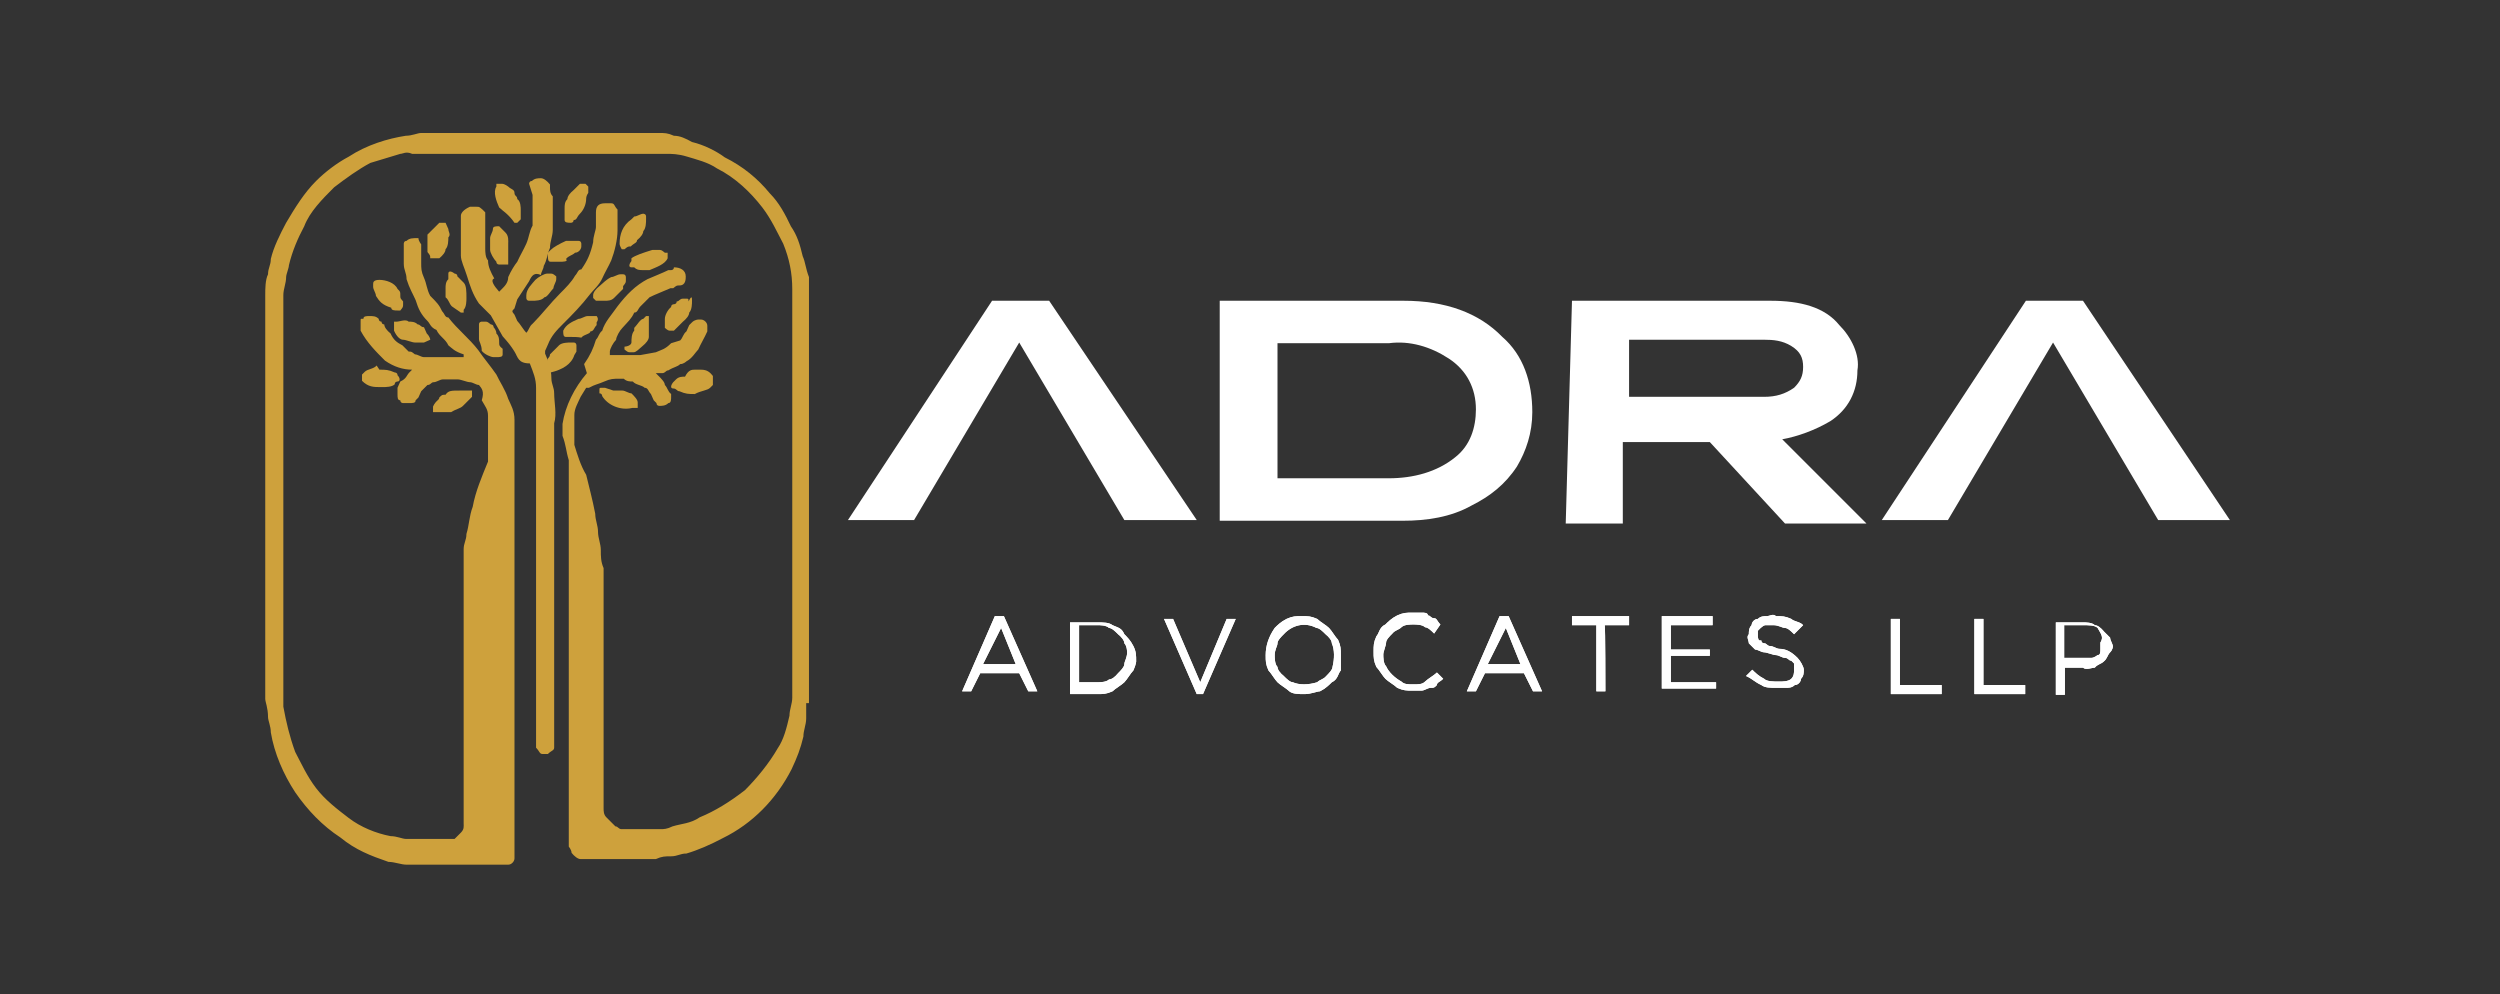 <?xml version="1.0" encoding="utf-8"?>
<!-- Generator: Adobe Illustrator 24.3.0, SVG Export Plug-In . SVG Version: 6.00 Build 0)  -->
<svg version="1.1" id="Layer_1" xmlns="http://www.w3.org/2000/svg" xmlns:xlink="http://www.w3.org/1999/xlink" x="0px" y="0px"
	 viewBox="0 0 359.1 142.8" style="enable-background:new 0 0 359.1 142.8;" xml:space="preserve">
<rect x="0" y="0" width="359.1" height="142.8" fill="#333333" stroke="none"/>
<style type="text/css">
	.st0{fill:#FFFFFF;}
	.st1{fill:#CEA13C;}
</style>
<path class="st0" d="M149,99.3h-1.3l-1.3-2.6h-5.6l-1.3,2.6h-1.3l4.7-10.8h1.3L149,99.3z M143.8,90.2l-2.6,5.2h4.7L143.8,90.2z"/>
<path class="st0" d="M162.8,96.3c-0.4,0.4-0.9,1.3-1.3,1.7c-0.4,0.4-1.3,0.9-1.7,1.3c-0.9,0.4-1.3,0.4-2.2,0.4h-3.9V89.4h3.9
	c0.9,0,1.7,0,2.2,0.4c0.9,0.4,1.3,0.4,1.7,1.3c0.4,0.4,0.9,0.9,1.3,1.7s0.4,1.3,0.4,2.2C163.2,95,163.2,95.4,162.8,96.3z
	 M161.5,92.4c0-0.4-0.4-0.9-0.9-1.3c-0.4-0.4-0.9-0.9-1.3-0.9c-0.4-0.4-1.3-0.4-1.7-0.4H155V98h2.6c0.4,0,1.3,0,1.7-0.4
	c0.4,0,0.9-0.4,1.3-0.9c0.4-0.4,0.9-0.9,0.9-1.3c0-0.4,0.4-0.9,0.4-1.7C161.9,93.7,161.9,92.8,161.5,92.4z"/>
<path class="st0" d="M176.2,88.9h1.3l-4.7,10.8h-0.9l-4.7-10.8h1.3l3.9,9.1L176.2,88.9z"/>
<path class="st0" d="M192.6,96.3c-0.4,0.4-0.4,1.3-1.3,1.7c-0.4,0.4-0.9,0.9-1.7,1.3c-0.4,0-1.3,0.4-2.2,0.4s-1.7,0-2.2-0.4
	c-0.4-0.4-1.3-0.9-1.7-1.3c-0.4-0.4-0.9-1.3-1.3-1.7c-0.4-0.9-0.4-1.3-0.4-2.2c0-1.3,0.4-2.6,1.3-3.9c0.4-0.4,0.9-0.9,1.7-1.3
	c0.9-0.4,1.3-0.4,2.2-0.4s1.3,0,2.2,0.4c0.4,0.4,1.3,0.9,1.7,1.3c0.4,0.4,0.9,1.3,1.3,1.7c0.4,0.9,0.4,1.3,0.4,2.2
	C192.6,95,192.6,95.4,192.6,96.3z M191.3,92.4c0-0.4-0.4-0.9-0.9-1.3c-0.4-0.4-0.9-0.9-1.3-0.9c-1.7-0.9-3.5-0.4-4.7,0.9
	c-0.4,0.4-0.9,0.9-0.9,1.3c0,0.4-0.4,0.9-0.4,1.7c0,0.4,0,1.3,0.4,1.7c0,0.4,0.4,0.9,0.9,1.3c0.4,0.4,0.9,0.9,1.3,0.9
	c0.9,0.4,2.2,0.4,3.5,0c0.4-0.4,0.9-0.4,1.3-0.9c0.4-0.4,0.9-0.9,0.9-1.3C191.7,94.6,191.7,93.3,191.3,92.4L191.3,92.4z"/>
<path class="st0" d="M206.4,98.4c-0.4,0.4-0.4,0.4-0.9,0.4c-0.4,0-0.9,0.4-1.3,0.4s-0.9,0-1.3,0c-0.9,0-1.3,0-2.2-0.4
	c-0.4-0.4-1.3-0.9-1.7-1.3c-0.4-0.4-0.9-1.3-1.3-1.7c-0.4-0.9-0.4-1.3-0.4-2.2c0-0.9,0-1.3,0.4-2.2c0.4-0.4,0.4-1.3,1.3-1.7
	c0.4-0.4,0.9-0.9,1.7-1.3c0.9-0.4,1.3-0.4,2.2-0.4c0.4,0,0.9,0,1.3,0s0.9,0,0.9,0.4c0.4,0,0.4,0.4,0.9,0.4c0.4,0,0.4,0.4,0.9,0.9
	l-0.9,1.3c-0.4-0.4-0.9-0.9-1.3-0.9c-0.4-0.4-1.3-0.4-1.7-0.4c-0.4,0-1.3,0-1.7,0.4c-0.4,0.4-0.9,0.4-1.3,0.9
	c-0.4,0.4-0.9,0.9-0.9,1.3c0,0.4-0.4,1.3-0.4,1.7c0,0.4,0,1.3,0.4,1.7c0.4,0.9,1.3,1.7,2.2,2.2c0.4,0.4,0.9,0.4,1.7,0.4
	s1.3,0,1.7-0.4s1.3-0.9,1.7-1.3l0.9,0.9C206.8,98,206.4,98,206.4,98.4z"/>
<path class="st0" d="M221.5,99.3h-1.3l-1.3-2.6h-5.6l-1.3,2.6h-1.3l4.7-10.8h1.3L221.5,99.3z M216.3,90.2l-2.6,5.2h4.7L216.3,90.2z"
	/>
<path class="st0" d="M230.6,99.3h-1.3v-9.5h-3.5v-1.3h8.2v1.3h-3.5C230.6,89.8,230.6,99.3,230.6,99.3z"/>
<path class="st0" d="M246.5,89.8h-6.5v3.5h5.6v0.9h-5.6V98h6.5v0.9h-7.8V88.5h7.3v1.3H246.5z"/>
<path class="st0" d="M253,92c0,0.4,0.4,0.4,0.4,0.4c0.4,0,0.4,0.4,0.9,0.4c0.4,0,0.9,0.4,1.3,0.4c0.9,0,1.7,0.4,2.6,1.3
	c0.4,0.4,0.9,1.3,0.9,1.7s0,0.9-0.4,1.3c0,0.4-0.4,0.9-0.9,0.9c-0.4,0.4-0.9,0.4-1.3,0.4c-0.4,0-0.9,0-1.3,0c-0.9,0-1.7,0-2.2-0.4
	c-0.9-0.4-1.3-0.9-2.2-1.3l0.9-0.9c0.4,0.4,0.9,0.9,1.7,1.3c0.4,0.4,1.3,0.4,2.2,0.4c0.4,0,1.3,0,1.7-0.4c0.4-0.4,0.4-0.9,0.4-1.3
	c0-0.4,0-0.4,0-0.9l-0.4-0.4c-0.4,0-0.4-0.4-0.9-0.4c-0.4,0-0.9-0.4-1.3-0.4s-1.3-0.4-1.7-0.4c-0.4,0-0.9-0.4-1.3-0.4
	c-0.4-0.4-0.4-0.4-0.9-0.9c0-0.4-0.4-0.9,0-1.3c0-0.4,0-0.9,0.4-1.3c0-0.4,0.4-0.9,0.9-0.9c0.4-0.4,0.9-0.4,1.3-0.4
	c0.4,0,0.9-0.4,1.3,0c0.9,0,1.3,0,2.2,0.4c0.4,0.4,1.3,0.4,1.7,0.9l-1.3,1.3c-0.4-0.4-0.9-0.9-1.3-0.9c-0.4,0-0.9-0.4-1.7-0.4
	c-0.4,0-0.4,0-0.9,0c-0.4,0-0.4,0-0.9,0.4l-0.4,0.4c0,0,0,0.4,0,0.9C252.6,92,252.6,92,253,92z"/>
<path class="st0" d="M271.6,88.9h1.3v9.5h6v1.3h-7.3V88.9z"/>
<path class="st0" d="M283.6,88.9h1.3v9.5h6v1.3h-7.3V88.9z"/>
<path class="st0" d="M303.1,93.7c-0.4,0.4-0.4,0.9-0.9,1.3c-0.4,0.4-0.9,0.4-1.3,0.9c-0.4,0-1.3,0.4-1.7,0h-2.6v3.9h-1.3V89.4h3.9
	c0.4,0,1.3,0,1.7,0.4c0.4,0,0.9,0.4,1.3,0.9c0.4,0.4,0.4,0.4,0.9,0.9c0,0.4,0.4,0.9,0.4,1.3C303.5,92.8,303.5,93.3,303.1,93.7z
	 M301.3,90.2c-0.4-0.4-1.3-0.4-2.2-0.4h-2.6v4.7h2.6c0.4,0,0.9,0,1.3,0c0.4,0,0.9-0.4,0.9-0.4c0.4,0,0.4-0.4,0.4-0.9s0-0.4,0-0.9
	C302.2,91.5,301.8,91.1,301.3,90.2L301.3,90.2z"/>
<path class="st0" d="M201.6,43.2c6,0,10.8,1.7,14.2,5.2c3,2.6,4.3,6.5,4.3,10.8c0,3-0.9,5.6-2.2,7.8c-1.7,2.6-3.9,4.3-6.5,5.6
	c-3,1.7-6.5,2.2-9.9,2.2h-26.3V43.2H201.6z M199.5,68.7c3.5,0,6.9-0.9,9.5-3c2.2-1.7,3-4.3,3-6.9c0-3-1.3-5.6-3.9-7.3
	c-2.6-1.7-5.6-2.6-8.6-2.2h-16v19.4H199.5z"/>
<path class="st0" d="M225.8,43.2h28.5c4.3,0,7.8,0.9,9.9,3.5c1.7,1.7,3,4.3,2.6,6.5c0,3-1.3,5.6-3.9,7.3c-2.2,1.3-4.7,2.2-6.9,2.6
	l12.1,12.1h-11.7l-10.8-11.7h-12.5v11.7h-8.2L225.8,43.2z M253.4,57c1.7,0,3-0.4,4.3-1.3c0.9-0.9,1.3-1.7,1.3-3c0-1.3-0.4-2.2-1.7-3
	s-2.6-0.9-3.9-0.9H234V57H253.4z"/>
<polygon class="st0" points="121.8,74.7 142.5,43.2 150.7,43.2 171.9,74.7 161.5,74.7 146.4,49.2 131.3,74.7 "/>
<polygon class="st0" points="270.3,74.7 291,43.2 299.2,43.2 320.3,74.7 310,74.7 294.9,49.2 279.8,74.7 "/>
<path class="st0" d="M149,99.3h-1.3l-1.3-2.6h-5.6l-1.3,2.6h-1.3l4.7-10.8h1.3L149,99.3z M143.8,90.2l-2.6,5.2h4.7L143.8,90.2z"/>
<path class="st0" d="M162.8,96.3c-0.4,0.4-0.9,1.3-1.3,1.7c-0.4,0.4-1.3,0.9-1.7,1.3c-0.9,0.4-1.3,0.4-2.2,0.4h-3.9V89.4h3.9
	c0.9,0,1.7,0,2.2,0.4c0.9,0.4,1.3,0.4,1.7,1.3c0.4,0.4,0.9,0.9,1.3,1.7s0.4,1.3,0.4,2.2C163.2,95,163.2,95.4,162.8,96.3z
	 M161.5,92.4c0-0.4-0.4-0.9-0.9-1.3c-0.4-0.4-0.9-0.9-1.3-0.9c-0.4-0.4-1.3-0.4-1.7-0.4H155V98h2.6c0.4,0,1.3,0,1.7-0.4
	c0.4,0,0.9-0.4,1.3-0.9c0.4-0.4,0.9-0.9,0.9-1.3c0-0.4,0.4-0.9,0.4-1.7C161.9,93.7,161.9,92.8,161.5,92.4z"/>
<path class="st0" d="M176.2,88.9h1.3l-4.7,10.8h-0.9l-4.7-10.8h1.3l3.9,9.1L176.2,88.9z"/>
<path class="st0" d="M192.6,96.3c-0.4,0.4-0.4,1.3-1.3,1.7c-0.4,0.4-0.9,0.9-1.7,1.3c-0.4,0-1.3,0.4-2.2,0.4s-1.7,0-2.2-0.4
	c-0.4-0.4-1.3-0.9-1.7-1.3c-0.4-0.4-0.9-1.3-1.3-1.7c-0.4-0.9-0.4-1.3-0.4-2.2c0-1.3,0.4-2.6,1.3-3.9c0.4-0.4,0.9-0.9,1.7-1.3
	c0.9-0.4,1.3-0.4,2.2-0.4s1.3,0,2.2,0.4c0.4,0.4,1.3,0.9,1.7,1.3c0.4,0.4,0.9,1.3,1.3,1.7c0.4,0.9,0.4,1.3,0.4,2.2
	C192.6,95,192.6,95.4,192.6,96.3z M191.3,92.4c0-0.4-0.4-0.9-0.9-1.3c-0.4-0.4-0.9-0.9-1.3-0.9c-1.7-0.9-3.5-0.4-4.7,0.9
	c-0.4,0.4-0.9,0.9-0.9,1.3c0,0.4-0.4,0.9-0.4,1.7c0,0.4,0,1.3,0.4,1.7c0,0.4,0.4,0.9,0.9,1.3c0.4,0.4,0.9,0.9,1.3,0.9
	c0.9,0.4,2.2,0.4,3.5,0c0.4-0.4,0.9-0.4,1.3-0.9c0.4-0.4,0.9-0.9,0.9-1.3C191.7,94.6,191.7,93.3,191.3,92.4L191.3,92.4z"/>
<path class="st0" d="M206.4,98.4c-0.4,0.4-0.4,0.4-0.9,0.4c-0.4,0-0.9,0.4-1.3,0.4s-0.9,0-1.3,0c-0.9,0-1.3,0-2.2-0.4
	c-0.4-0.4-1.3-0.9-1.7-1.3c-0.4-0.4-0.9-1.3-1.3-1.7c-0.4-0.9-0.4-1.3-0.4-2.2c0-0.9,0-1.3,0.4-2.2c0.4-0.4,0.4-1.3,1.3-1.7
	c0.4-0.4,0.9-0.9,1.7-1.3c0.9-0.4,1.3-0.4,2.2-0.4c0.4,0,0.9,0,1.3,0s0.9,0,0.9,0.4c0.4,0,0.4,0.4,0.9,0.4c0.4,0,0.4,0.4,0.9,0.9
	l-0.9,1.3c-0.4-0.4-0.9-0.9-1.3-0.9c-0.4-0.4-1.3-0.4-1.7-0.4c-0.4,0-1.3,0-1.7,0.4c-0.4,0.4-0.9,0.4-1.3,0.9
	c-0.4,0.4-0.9,0.9-0.9,1.3c0,0.4-0.4,1.3-0.4,1.7c0,0.4,0,1.3,0.4,1.7c0.4,0.9,1.3,1.7,2.2,2.2c0.4,0.4,0.9,0.4,1.7,0.4
	s1.3,0,1.7-0.4s1.3-0.9,1.7-1.3l0.9,0.9C206.8,98,206.4,98,206.4,98.4z"/>
<path class="st0" d="M221.5,99.3h-1.3l-1.3-2.6h-5.6l-1.3,2.6h-1.3l4.7-10.8h1.3L221.5,99.3z M216.3,90.2l-2.6,5.2h4.7L216.3,90.2z"
	/>
<path class="st0" d="M230.6,99.3h-1.3v-9.5h-3.5v-1.3h8.2v1.3h-3.5C230.6,89.8,230.6,99.3,230.6,99.3z"/>
<path class="st0" d="M246.5,89.8h-6.5v3.5h5.6v0.9h-5.6V98h6.5v0.9h-7.8V88.5h7.3v1.3H246.5z"/>
<path class="st0" d="M253,92c0,0.4,0.4,0.4,0.4,0.4c0.4,0,0.4,0.4,0.9,0.4c0.4,0,0.9,0.4,1.3,0.4c0.9,0,1.7,0.4,2.6,1.3
	c0.4,0.4,0.9,1.3,0.9,1.7s0,0.9-0.4,1.3c0,0.4-0.4,0.9-0.9,0.9c-0.4,0.4-0.9,0.4-1.3,0.4c-0.4,0-0.9,0-1.3,0c-0.9,0-1.7,0-2.2-0.4
	c-0.9-0.4-1.3-0.9-2.2-1.3l0.9-0.9c0.4,0.4,0.9,0.9,1.7,1.3c0.4,0.4,1.3,0.4,2.2,0.4c0.4,0,1.3,0,1.7-0.4c0.4-0.4,0.4-0.9,0.4-1.3
	c0-0.4,0-0.4,0-0.9l-0.4-0.4c-0.4,0-0.4-0.4-0.9-0.4c-0.4,0-0.9-0.4-1.3-0.4s-1.3-0.4-1.7-0.4c-0.4,0-0.9-0.4-1.3-0.4
	c-0.4-0.4-0.4-0.4-0.9-0.9c0-0.4-0.4-0.9,0-1.3c0-0.4,0-0.9,0.4-1.3c0-0.4,0.4-0.9,0.9-0.9c0.4-0.4,0.9-0.4,1.3-0.4
	c0.4,0,0.9-0.4,1.3,0c0.9,0,1.3,0,2.2,0.4c0.4,0.4,1.3,0.4,1.7,0.9l-1.3,1.3c-0.4-0.4-0.9-0.9-1.3-0.9c-0.4,0-0.9-0.4-1.7-0.4
	c-0.4,0-0.4,0-0.9,0c-0.4,0-0.4,0-0.9,0.4l-0.4,0.4c0,0,0,0.4,0,0.9C252.6,92,252.6,92,253,92z"/>
<path class="st0" d="M271.6,88.9h1.3v9.5h6v1.3h-7.3V88.9z"/>
<path class="st0" d="M283.6,88.9h1.3v9.5h6v1.3h-7.3V88.9z"/>
<path class="st0" d="M303.1,93.7c-0.4,0.4-0.4,0.9-0.9,1.3c-0.4,0.4-0.9,0.4-1.3,0.9c-0.4,0-1.3,0.4-1.7,0h-2.6v3.9h-1.3V89.4h3.9
	c0.4,0,1.3,0,1.7,0.4c0.4,0,0.9,0.4,1.3,0.9c0.4,0.4,0.4,0.4,0.9,0.9c0,0.4,0.4,0.9,0.4,1.3C303.5,92.8,303.5,93.3,303.1,93.7z
	 M301.3,90.2c-0.4-0.4-1.3-0.4-2.2-0.4h-2.6v4.7h2.6c0.4,0,0.9,0,1.3,0c0.4,0,0.9-0.4,0.9-0.4c0.4,0,0.4-0.4,0.4-0.9s0-0.4,0-0.9
	C302.2,91.5,301.8,91.1,301.3,90.2L301.3,90.2z"/>
<path class="st1" d="M115.8,101C115.8,101,115.8,101.5,115.8,101L115.8,101c0,0.9,0,1.3,0,2.2c0,0.9-0.4,1.7-0.4,2.6
	c-0.4,1.7-0.9,3-1.7,4.7c-2.2,4.3-5.6,7.8-9.9,9.9c-1.7,0.9-3.5,1.7-5.2,2.2c-0.9,0-1.3,0.4-2.2,0.4s-1.3,0-2.2,0.4
	c-0.4,0-1.3,0-1.7,0h-9.1c-0.4,0-0.9-0.4-1.3-0.9c0-0.4-0.4-0.9-0.4-0.9c0-0.9,0-1.3,0-2.2v-3c0-0.4,0-0.9,0-1.7v-2.6
	c0-1.3,0-2.6,0-3.9c0-0.9,0-1.7,0-2.6c0-2.2,0-4.7,0-6.9c0-2.2,0-4.7,0-6.9c0-0.9,0-1.7,0-2.6v-2.6c0-1.7,0-3.5,0-4.7c0,0,0,0,0-0.4
	v-4.7c0-1.7,0-3,0-4.7v-0.4v-3.9c0-0.4,0-1.3,0-1.7l0,0c-0.4-1.3-0.4-2.2-0.9-3.5c0-0.4,0-1.3,0-1.7c0.4-2.6,1.7-5.2,3.5-7.3
	l-0.4-1.3c0.9-1.3,1.3-2.2,1.7-3.5c0.4-0.4,0.4-0.9,0.9-1.3c0.4-1.3,1.3-2.2,2.2-3.5c1.3-1.7,2.6-3,4.3-3.9c0.9-0.4,2.2-0.9,3-1.3
	h0.4c0,0,0.4,0,0.4-0.4c0.9,0,1.7,0.4,1.7,1.3l0,0c0,0.4,0,1.3-0.9,1.3c-0.4,0-0.4,0-0.9,0.4h-0.4c-0.9,0.4-2.2,0.9-3,1.3
	c-0.4,0.4-0.9,0.9-1.3,1.3l0,0c-0.4,0.4-0.4,0.9-0.9,0.9c-0.4,0.9-0.9,1.3-1.7,2.2c-0.4,0.4-0.9,1.3-0.9,1.7
	c-0.4,0.4-0.9,1.3-0.9,1.7V51l0,0h0.4h0.4h0.9h0.9h0.9H92l2.2-0.4l0,0c0.9-0.4,1.3-0.4,2.2-1.3l1.3-0.4l0,0c0.4-0.4,0.4-0.9,0.9-1.3
	l0.4-0.9l0.4-0.4c0.4-0.4,0.9-0.4,0.9-0.4h0.4c0.4,0,0.9,0.4,0.9,0.9v0.4v0.4c-0.4,0.9-0.9,1.7-1.3,2.6c-0.4,0.4-0.9,1.3-1.7,1.7
	c0,0-0.4,0.4-0.9,0.4c-0.4,0.4-0.9,0.4-1.7,0.9c-0.4,0-0.4,0.4-0.9,0.4s-0.4,0-0.9,0l0,0l0.4,0.4c0.4,0.4,0.9,0.9,0.9,1.3
	c0.4,0.4,0.4,0.9,0.9,1.3V57c0,0.4,0,0.9-0.4,0.9c-0.4,0.4-0.9,0.4-1.3,0.4c0,0-0.4,0-0.4-0.4l-0.4-0.4l-0.4-0.9l0,0
	c-0.4-0.4-0.4-0.9-0.9-0.9l0,0c-0.4-0.4-1.3-0.4-1.7-0.9c-0.4,0-0.9,0-1.3-0.4H89c-0.9,0-1.3,0-2.2,0.4c-0.9,0.4-1.3,0.4-2.2,0.9
	c0,0,0,0-0.4,0L83.4,57c-0.4,0.9-0.9,1.7-0.9,2.6c0,0.4,0,0.9,0,1.3c0,0.9,0,1.7,0,2.6c0,0.4,0,0.4,0,0.4c0.4,1.3,0.9,3,1.7,4.3
	c0.4,1.7,0.9,3.5,1.3,5.6c0,0.9,0.4,1.7,0.4,2.6c0,0.9,0.4,1.7,0.4,2.6s0,1.7,0.4,2.6c0,1.7,0,3,0,4.7c0,1.7,0,3.5,0,5.2
	c0,2.2,0,4.3,0,6s0,4.3,0,6.5c0,0.9,0,1.7,0,2.6c0,0.9,0,2.2,0,3.5c0,1.7,0,3.5,0,4.7c0,0.4,0,0.9,0,1.3c0,0.4,0,0.9,0.4,1.3
	c0.4,0.4,0.9,0.9,1.3,1.3c0.4,0,0.4,0.4,0.9,0.4h0.4c0.4,0,0.9,0,1.3,0h2.2c0.4,0,1.3,0,1.7,0s0.9,0,1.7-0.4
	c1.3-0.4,2.6-0.4,3.9-1.3c2.2-0.9,4.3-2.2,6.5-3.9c1.7-1.7,3.5-3.9,4.7-6c0.9-1.3,1.3-3,1.7-4.7c0-0.9,0.4-1.7,0.4-2.6
	c0-0.9,0-1.7,0-3c0-2.2,0-3.9,0-6v-3.9c0-2.2,0-4.7,0-6.9V53.5c0-1.7,0-3.5,0-4.7v-3.9c0-0.4,0-1.3,0-1.7s0-1.3,0-1.7
	c0-2.2-0.4-4.3-1.3-6.5c-0.9-1.7-1.7-3.5-3-5.2c-1.7-2.2-3.9-4.3-6.5-5.6c-1.3-0.9-3-1.3-4.3-1.7c-1.3-0.4-2.2-0.4-3-0.4
	c-0.4,0-0.9,0-1.3,0s-1.3,0-1.7,0H69.6h-6.9c-0.9,0-1.7,0-2.2,0h-1.3c-0.9-0.4-1.3,0-1.7,0c-1.3,0.4-3,0.9-4.3,1.3
	c-1.7,0.9-3.5,2.2-5.2,3.5c-1.7,1.7-3.5,3.5-4.3,5.6c-0.9,1.7-1.7,3.5-2.2,5.6c0,0.4-0.4,1.3-0.4,1.7c0,0.9-0.4,1.7-0.4,2.6l0,0
	c0,0.4,0,0.9,0,1.3v50.9c0,1.3,0,2.6,0,4.3c0,0.9,0,1.7,0,2.6c0.4,2.2,0.9,4.3,1.7,6.5c0.9,1.7,1.7,3.5,3,5.2c1.3,1.7,3,3,4.7,4.3
	c1.7,1.3,3.9,2.2,6,2.6c0.9,0,1.7,0.4,2.2,0.4s0.9,0,1.3,0s1.3,0,2.2,0h3.5c0.4-0.4,0.4-0.4,0.9-0.9s0.4-0.9,0.4-1.3s0-0.9,0-1.3
	c0-1.3,0-2.6,0-3.5c0-1.3,0-2.6,0-3.9c0-1.7,0-3.5,0-5.2c0-1.3,0-3,0-4.3c0-1.7,0-3.5,0-5.2c0-1.3,0-2.6,0-3.9s0-3,0-4.3
	c0-0.9,0-1.3,0-2.2v-1.3c0-0.4,0-0.9,0-1.3c0-0.4,0-0.9,0-1.7s0-0.9,0-1.3c0-0.9,0.4-1.3,0.4-2.2c0.4-1.3,0.4-2.6,0.9-3.9
	c0.4-2.2,1.3-4.3,2.2-6.5l0,0l0,0l0,0c0,0,0-0.9,0-2.2c0,0,0,0,0-0.9s0-1.7,0-2.6c0-0.4,0-0.4,0-0.9l0,0c0-0.9-0.4-1.3-0.9-2.2
	c0.4-1.3,0-1.7-0.4-2.2c-0.4,0-0.9-0.4-1.3-0.4s-1.3-0.4-1.7-0.4l0,0c-0.9,0-1.7,0-2.2,0c-0.4,0-0.9,0.4-1.3,0.4s-0.4,0.4-0.9,0.4
	c-0.4,0.4-0.4,0.4-0.9,0.9l-0.4,0.9l-0.4,0.4c0,0.4-0.4,0.4-0.9,0.4s-0.9,0-0.9,0s-0.4,0-0.4-0.4c-0.4,0-0.4-0.4-0.4-0.9
	c0-0.4,0-0.4,0-0.9l0,0l0.4-0.9c0.9-0.4,0.9-0.9,1.3-1.3l0.4-0.4l0,0l0,0c-1.3,0-2.6-0.4-3.9-1.3c-1.3-1.3-2.6-2.6-3.5-4.3v-0.4
	c0-0.4,0-0.4,0-0.9s0-0.4,0.4-0.4c0-0.4,0.4-0.4,0.9-0.4s0.9,0,1.3,0.4c0,0,0,0.4,0.4,0.4c0,0,0,0.4,0.4,0.4c0,0.4,0.4,0.9,0.9,1.3
	c0.4,0.9,0.9,1.3,1.7,1.7l0,0c0.4,0.4,0.4,0.4,0.9,0.9c0.4,0,0.4,0,0.9,0.4c0.4,0,0.9,0.4,1.3,0.4c0.4,0,0.9,0,1.3,0h1.3h0.9h0.9
	h0.9l0,0h0.4l0,0l0,0c0,0,0,0,0-0.4c-1.3-0.4-1.7-0.9-2.2-1.3c-0.4-0.9-1.3-1.3-1.7-2.2c-0.9-0.4-0.9-0.9-1.3-1.3
	c-0.9-0.9-1.3-1.7-1.7-3c-0.4-0.9-0.9-1.7-1.3-3c0-0.9-0.4-1.3-0.4-2.2s0-1.3,0-2.2c0-0.4,0-0.4,0-0.9V35c0,0,0-0.4,0.4-0.4
	c0.4-0.4,0.9-0.4,1.7-0.4c0,0.4,0.4,0.9,0.4,0.9c0,0.4,0,0.9,0,1.3c0,0.4,0,0.9,0,1.3c0,0.9,0,1.3,0.4,2.2s0.4,1.7,0.9,2.6
	c0.9,0.9,1.3,1.3,1.7,2.2c0.4,0.4,0.4,0.9,0.9,0.9c1.3,1.7,3,3,4.3,4.7c0.9,1.3,1.7,2.2,2.6,3.5c0.4,0.9,1.3,2.2,1.7,3.5
	c0.4,0.9,0.9,1.7,0.9,3c0,0.9,0,1.7,0,2.6c0,0.9,0,1.3,0,2.2c0,0.4,0,0.4,0,0.9v1.3c0,0.4,0,1.3,0,1.7l0,0v2.6c0,1.3,0,3,0,4.3v4.3
	c0,1.7,0,3.5,0,4.7c0,2.2,0,3.9,0,6c0,2.2,0,3.5,0,5.6c0,0.4,0,0.9,0,0.9c0,1.7,0,3.5,0,5.2c0,0.4,0,0.9,0,1.3c0,0.9,0,1.7,0,2.6
	s0,1.7,0,2.6l0,0c0,0.9,0,1.7,0,3c0,0.4,0,0.9,0,1.7c0,0.4,0,0.4,0,0.9c0,0.9,0,1.7,0,2.6c0,0.4,0,0.9,0,1.7l0,0c0,0.9,0,1.7,0,2.6
	c0,0.4,0,0.9,0,1.3v0.4c0,0.4-0.4,0.9-0.9,0.9c0,0,0,0-0.4,0h-6c-0.4,0-0.9,0-1.3,0l0,0h-3l0,0h-0.9h-1.3c-0.4,0-0.9,0-1.7,0
	s-1.7-0.4-2.6-0.4c-2.6-0.9-4.7-1.7-6.9-3.5c-2.6-1.7-4.7-3.9-6.5-6.5c-1.7-2.6-3-5.6-3.5-8.6c0-0.9-0.4-1.7-0.4-2.2
	c0-1.3-0.4-2.2-0.4-2.6V42.8l0,0v-0.4c0-0.9,0-2.2,0.4-3c0-0.9,0.4-1.3,0.4-2.2c0.4-1.7,1.3-3.5,2.2-5.2c1.3-2.2,2.6-4.3,4.3-6
	c1.3-1.3,3-2.6,4.7-3.5c2.6-1.7,5.6-2.6,8.2-3c0.9,0,1.7-0.4,2.2-0.4h0.4h0.4h5.2H67h19.9h0.4h6h0.4c0.4,0,0.4,0,0.9,0
	c0.9,0,1.3,0,2.2,0.4c0.9,0,1.7,0.4,2.6,0.9c1.7,0.4,3.5,1.3,4.7,2.2c2.6,1.3,4.7,3,6.5,5.2c1.3,1.3,2.2,3,3,4.7
	c0.9,1.3,1.3,2.6,1.7,4.3c0.4,0.9,0.4,1.7,0.9,3c0,0.4,0,0.9,0,1.3c0,0,0,0,0,0.4v0.4V101H115.8z"/>
<path class="st1" d="M71.7,41.9L71.7,41.9l0.4-0.4c0.4-0.4,0.9-0.9,0.9-1.7c0.4-0.9,0.9-1.7,1.3-2.2c0.4-0.9,0.9-1.7,1.3-2.6
	s0.4-1.7,0.9-2.6c0-0.9,0-1.3,0-2.2c0-0.9,0-1.7,0-2.2L76,26.4l0,0c0,0,0-0.4,0.4-0.4c0.4-0.4,0.9-0.4,1.3-0.4s0.9,0.4,1.3,0.9v0.4
	c0,0.4,0,0.9,0.4,1.3c0,0.9,0,1.3,0,2.2c0,0.4,0,0.9,0,1.3s0,0.9,0,1.3c0,0.9-0.4,1.7-0.4,2.6c-0.4,0.9-0.4,1.7-0.9,2.6
	c0,0.4-0.4,0.9-0.4,1.3c-0.9-0.4-1.3,0-1.7,0.9l-1.7,2.6l-0.4,1.3c-0.4,0.4-0.4,0.4,0,0.9l0.4,0.9c0.4,0.4,0.9,1.3,1.3,1.7l0,0
	c0.4-0.4,0.4-0.9,0.9-1.3c1.3-1.3,2.6-3,3.9-4.3c0.9-0.9,1.7-1.7,2.2-2.6c0.4-0.4,0.4-0.9,0.9-0.9c0.9-1.3,1.3-2.2,1.7-3.9
	c0-0.9,0.4-1.7,0.4-2.2s0-1.3,0-1.7v-0.4c0-0.9,0.4-1.3,1.3-1.3c0.4,0,0.4,0,0.9,0s0.4,0.4,0.9,0.9c0,0.4,0,0.9,0,1.3s0,1.3,0,1.7
	c0,1.3-0.4,3-0.9,4.3c-0.4,0.9-0.9,1.7-1.3,2.6c-0.4,0.9-1.3,1.7-1.7,2.2c-1.3,1.7-2.6,3-3.9,4.3c-0.9,0.9-1.7,1.7-2.2,3l-0.4,0.9
	v0.4l0,0c0.4,0.9,0.9,2.2,0.9,3.5c0,0.9,0.4,1.3,0.4,2.2c0,1.3,0.4,3,0,4.3v0.4c0,1.3,0,2.2,0,3.5c0,0.4,0,0.9,0,1.3
	c0,1.7,0,3.5,0,5.6s0,3.5,0,4.7s0,3.5,0,5.2v8.2v5.2c0,1.7,0,3.5,0,5.2c0,2.2,0,3.9,0,6c0,0.4,0,0.4,0,0.9v0.4
	c0,0.4-0.4,0.4-0.9,0.9h-0.4h-0.4c-0.4,0-0.4-0.4-0.9-0.9v-0.4c0-0.4,0-0.9,0-1.3c0-0.4,0-0.9,0-1.3c0-1.3,0-2.6,0-3.9
	c0-1.7,0-3.5,0-5.2c0-1.7,0-3.5,0-5.6c0-1.3,0-2.6,0-3.9s0-3,0-4.3v-4.3c0-1.3,0-2.6,0-3.9c0-2.2,0-4.3,0-6v-5.6c0-0.4,0-0.9,0-1.7
	s0-1.3,0-1.7s0-0.9,0-1.3c0-0.4,0-0.9,0-1.3c0-1.3-0.4-2.2-0.9-3.5c-1.7,0-1.7-0.9-2.2-1.7s-0.9-1.3-1.7-2.2l-1.7-3
	c-0.4-0.4-1.3-1.3-1.7-1.7c-0.9-1.3-1.3-2.6-1.7-3.9c-0.4-1.3-0.9-2.2-0.9-3c0-1.3,0-2.2,0-3.5c0-0.4,0-0.9,0-1.3s0-0.9,0-0.9l0,0
	c0-0.4,0.4-0.9,1.3-1.3c0.4,0,0.4,0,0.9,0s0.4,0,0.9,0.4l0.4,0.4v0.4c0,0.4,0,0.4,0,0.9c0,0.4,0,0.4,0,0.9v1.3c0,0.4,0,0.9,0,1.7
	c0,0.4,0,1.3,0.4,1.7c0,0.9,0.4,1.7,0.9,2.6C70.4,40.2,70.9,41,71.7,41.9L71.7,41.9z"/>
<path class="st1" d="M64.4,34.1c0,0.4,0,1.3-0.4,1.7c0,0.4-0.4,0.9-0.9,1.3c0,0,0,0-0.4,0s-0.4,0-0.9,0l0,0c0-0.4,0-0.4-0.4-0.9
	v-0.4c0-0.4,0-1.3,0-1.7v-0.4c0.9-0.9,1.3-1.3,1.7-1.7h0.4H64l0,0l0.4,0.9C64.4,33.3,64.8,33.7,64.4,34.1z"/>
<path class="st1" d="M86.4,43.2H86c0,0,0,0-0.4,0l-0.4-0.4v-0.4c0-0.4,0.4-0.9,0.9-1.3s0.9-0.9,1.7-1.3c0.4,0,0.9-0.4,1.3-0.4h0h0.4
	c0.4,0,0.4,0.4,0.4,0.4v0.4c0,0.4,0,0.4-0.4,0.9v0.4c-0.4,0.4-0.9,0.9-1.3,1.3c-0.4,0.4-0.9,0.4-1.3,0.4H86.4z"/>
<path class="st1" d="M67,42.8c0,0.4,0,1.3-0.4,1.7c0,0,0,0,0,0.4l0,0h-0.4l0,0l-1.3-0.9c-0.4-0.4-0.4-0.9-0.9-1.3c0-0.4,0-0.9,0-1.3
	l0,0c0-0.4,0-0.9,0.4-1.3v-0.4c0,0,0,0,0-0.4s0.4-0.4,0.9,0c0,0,0.4,0,0.4,0.4c0.4,0.4,0.4,0.4,0.9,0.9C67,41,67,41.9,67,42.8z"/>
<path class="st1" d="M61.8,48.8L61.8,48.8l-0.9,0.4h-0.4l0,0h-0.9c-0.4,0-1.3-0.4-1.7-0.4s-0.9-0.4-1.3-1.3c0,0,0,0,0-0.4
	s0-0.4,0-0.9c0,0,0,0,0.4,0s1.3-0.4,1.7,0c0.4,0,0.9,0,1.3,0.4c0.4,0,0.4,0.4,0.9,0.4l0.4,0.9l0,0C61.8,48.4,61.8,48.8,61.8,48.8
	L61.8,48.8z"/>
<path class="st1" d="M89,35c0-1.3,0.4-2.6,1.7-3.5l0.4-0.4c0.4,0,0.9-0.4,1.3-0.4l0,0c0,0,0.4,0,0.4,0.4v0.4c0,0.4,0,1.3-0.4,1.7
	c0,0.4-0.4,0.9-0.9,1.3c0,0.4-0.4,0.4-0.9,0.9c-0.4,0-0.4,0-0.9,0.4h-0.4C89.4,35.9,89,35.4,89,35L89,35z"/>
<path class="st1" d="M76.5,43.2H76c-0.4,0-0.4-0.4-0.4-0.4v-0.4c0-0.9,0.9-1.7,1.3-2.2c0.4-0.4,1.3-0.9,1.7-0.9h0.4l0,0
	c0.4,0,0.4,0,0.9,0.4l0,0v0.4c0,0.4-0.4,0.9-0.4,1.3c-0.4,0.4-0.9,1.3-1.3,1.3C77.8,43.2,76.9,43.2,76.5,43.2z"/>
<path class="st1" d="M99.4,43.2c0,0.4,0,1.3-0.4,1.7c0,0.4-0.4,0.9-0.9,1.3c-0.4,0.4-0.4,0.4-0.9,0.9l-0.4,0.4h-0.4
	c-0.4,0-0.4,0-0.9-0.4v-0.4c0-0.4,0-0.4,0-0.9s0.4-1.3,0.9-1.7c0-0.4,0.4-0.4,0.4-0.4s0.4,0,0.4-0.4c0.4,0,0.4-0.4,0.9-0.4h0.4
	c0.4,0,0.4,0,0.4,0.4C99.4,42.3,99.4,42.8,99.4,43.2C99.4,42.8,99.4,42.8,99.4,43.2z"/>
<path class="st1" d="M72.2,50.1v0.4c0,0,0,0,0,0.4s-0.4,0.4-0.9,0.4c0,0,0,0-0.4,0c-0.4,0-1.3-0.4-1.7-0.9c0-0.9-0.4-1.3-0.4-1.7
	s0-1.3,0-1.7v-0.4c0-0.4,0.4-0.4,0.4-0.4s0,0,0.4,0s0.4,0,0.9,0.4c0,0,0.4,0,0.4,0.4c0,0,0.4,0.4,0.4,0.9c0.4,0.4,0.4,0.9,0.4,1.3
	S71.7,49.7,72.2,50.1L72.2,50.1z"/>
<path class="st1" d="M82.1,48.4h-0.4h-0.4c-0.4,0-0.4-0.4-0.4-0.9l0,0c0.4-0.9,1.3-1.3,2.2-1.7c0.4,0,0.9-0.4,1.3-0.4s0.9,0,0.9,0
	h0.4c0,0,0.4,0.4,0,0.9v0.4c-0.4,0.4-0.4,0.9-0.9,0.9c0,0.4-0.9,0.4-1.3,0.9C83,48.4,82.5,48.4,82.1,48.4z"/>
<path class="st1" d="M93.7,35.9h0.9c0.4,0,0.4,0,0.9,0.4c0,0,0,0,0.4,0v0.4c0,0,0,0,0,0.4c-0.4,0.9-1.7,1.3-2.6,1.7
	c-0.4,0-0.4,0-0.9,0s-0.9,0-1.3-0.4h-0.4l0,0c-0.4,0-0.4-0.4,0-0.9l0,0c0,0,0,0,0-0.4C91.2,36.7,92.4,36.3,93.7,35.9L93.7,35.9
	L93.7,35.9z"/>
<path class="st1" d="M84.2,28.5c0,0.9-0.4,1.7-0.9,2.2s-0.4,0.9-0.9,0.9c0,0,0,0.4-0.4,0.4s-0.9,0-0.9-0.4c0,0,0,0,0-0.4v-0.9
	c0,0,0,0,0-0.4s0-0.9,0.4-1.3c0-0.4,0.4-0.9,0.9-1.3c0.4-0.4,0.4-0.4,0.9-0.9h0.4h0.4l0.4,0.4c0,0.4,0,0.4,0,0.9
	C84.2,28.1,84.2,28.5,84.2,28.5z"/>
<path class="st1" d="M80.4,37.6c-0.4,0-0.9,0-1.3,0c-0.4,0-0.4-0.4-0.4-0.9v-0.4l0.4-0.4c0.4-0.4,1.3-0.9,2.2-1.3c0.4,0,0.9,0,0.9,0
	l0,0c0.4,0,0.4,0,0.9,0l0,0c0.4,0,0.4,0.4,0.4,0.4v0.4c0,0.4-0.4,0.9-0.9,0.9c-0.4,0.4-0.9,0.4-1.3,0.9
	C81.7,37.6,80.8,37.6,80.4,37.6z"/>
<path class="st1" d="M99.8,53.1c0.4,0,0.4,0,0.9,0c0.9,0,1.3,0.4,1.7,0.9c0,0,0,0,0,0.4c0,0,0,0.4,0,0.9c0,0,0,0-0.4,0.4
	c-0.4,0.4-1.3,0.4-2.2,0.9c-0.9,0-1.3,0-2.2-0.4c-0.4,0-0.4-0.4-0.9-0.4l0,0c-0.4,0-0.4-0.4,0-0.9c0,0,0,0,0.4-0.4
	c0.4-0.4,0.9-0.4,1.3-0.4C98.9,53.1,99.4,53.1,99.8,53.1z"/>
<path class="st1" d="M74.8,30.2c0,0.4,0,0.4,0,0.9c0,0,0,0,0,0.4L74.3,32h-0.4c-0.9-1.3-1.7-1.7-2.2-2.2c-0.4-0.9-0.9-2.2-0.4-3
	c0,0,0,0,0-0.4c0,0,0.4,0,0.4,0h0.4c0.4,0,0.9,0.4,0.9,0.4c0.4,0.4,0.9,0.4,0.9,0.9s0.4,0.4,0.4,0.9C74.8,28.9,74.8,29.8,74.8,30.2z
	"/>
<path class="st1" d="M90.7,49.2c0-0.4,0-1.3,0.4-1.7v-0.4c0.4-0.4,0.9-1.3,1.3-1.3l0.4-0.4l0,0h0.4c0,0,0,0,0,0.4c0,0,0,0,0,0.4
	s0,1.3,0,2.2c0,0.4-0.4,0.9-0.9,1.3s-0.9,0.9-1.3,0.9h-0.4c-0.4,0-0.4,0-0.9-0.4v-0.4C90.7,49.7,90.7,49.2,90.7,49.2z"/>
<path class="st1" d="M54.5,53.1c0.9,0,1.3,0,2.2,0.4c0,0,0.4,0,0.4,0.4c0.4,0.4,0.4,0.9,0,0.9l0,0c0,0-0.4,0-0.4,0.4
	c-0.4,0.4-1.3,0.4-1.7,0.4h-0.4c-0.9,0-1.7,0-2.6-0.9l0,0l0,0c0-0.4,0-0.4,0-0.9c0,0,0,0,0.4-0.4c0.4-0.4,1.3-0.4,1.7-0.9L54.5,53.1
	z"/>
<path class="st1" d="M54.5,40.2c0.9,0,2.2,0.4,2.6,1.3c0.4,0.4,0.4,0.4,0.4,0.9s0,0.4,0.4,0.9v0.4c0,0.4,0,0.4-0.4,0.9l0,0h-0.4
	c-0.4,0-0.9,0-0.9-0.4c-1.3-0.4-1.7-0.9-2.2-1.7c0-0.4-0.4-0.9-0.4-1.3v-0.4C53.6,40.6,53.6,40.2,54.5,40.2L54.5,40.2z"/>
<path class="st1" d="M66.1,56.1c0.4,0,0.9,0,1.3,0h0.4v0.4V57c-0.4,0.4-0.9,0.9-1.3,1.3c-0.4,0.4-0.9,0.4-1.7,0.9
	c-0.4,0-0.4,0-0.9,0h-0.9h-0.4c0,0,0,0-0.4,0v-0.4v-0.4c0.4-0.9,0.9-0.9,0.9-1.3c0.4-0.4,0.4-0.4,0.9-0.4
	C64.4,56.1,64.8,56.1,66.1,56.1L66.1,56.1z"/>
<path class="st1" d="M88.1,56.1c0.4,0,0.9,0,1.3,0c0.4,0,0.9,0.4,1.3,0.4c0.4,0.4,0.9,0.9,0.9,1.3l0,0v0.4v0.4c0,0,0,0-0.4,0h-0.4
	c-1.7,0.4-3.5-0.4-4.3-1.7c0,0,0-0.4-0.4-0.4c0,0,0,0,0-0.4c0-0.4,0-0.4,0.4-0.4h0.4L88.1,56.1z"/>
<path class="st1" d="M73,35.9c0,0.4,0,0.9,0,1.3v0.4c0,0,0,0,0,0.4c-0.9,0-0.9,0-1.3,0c0,0-0.4,0-0.4-0.4c-0.4-0.4-0.9-1.3-0.9-1.7
	c0-0.4,0-1.3,0-1.7c0-0.4,0.4-0.9,0.4-1.3s0.4-0.4,0.9-0.4l0,0l0,0c0.4,0.4,0.4,0.4,0.9,0.9S73,34.6,73,35V35.9z"/>
<path class="st1" d="M79.1,53.5L79.1,53.5c-0.4,0-0.9-0.4-0.9-0.4s0,0,0-0.4l0.4-0.9c0-0.4,0.4-0.4,0.4-0.9c0.4-0.4,0.9-0.9,1.3-1.3
	c0.4-0.4,1.3-0.4,1.7-0.4h0.4c0.4,0,0.4,0.4,0.4,0.4c0,0.4,0,0.4,0,0.9L82.5,51C82.1,52.3,80.8,53.1,79.1,53.5
	C79.5,53.5,79.5,53.5,79.1,53.5z"/>
</svg>
